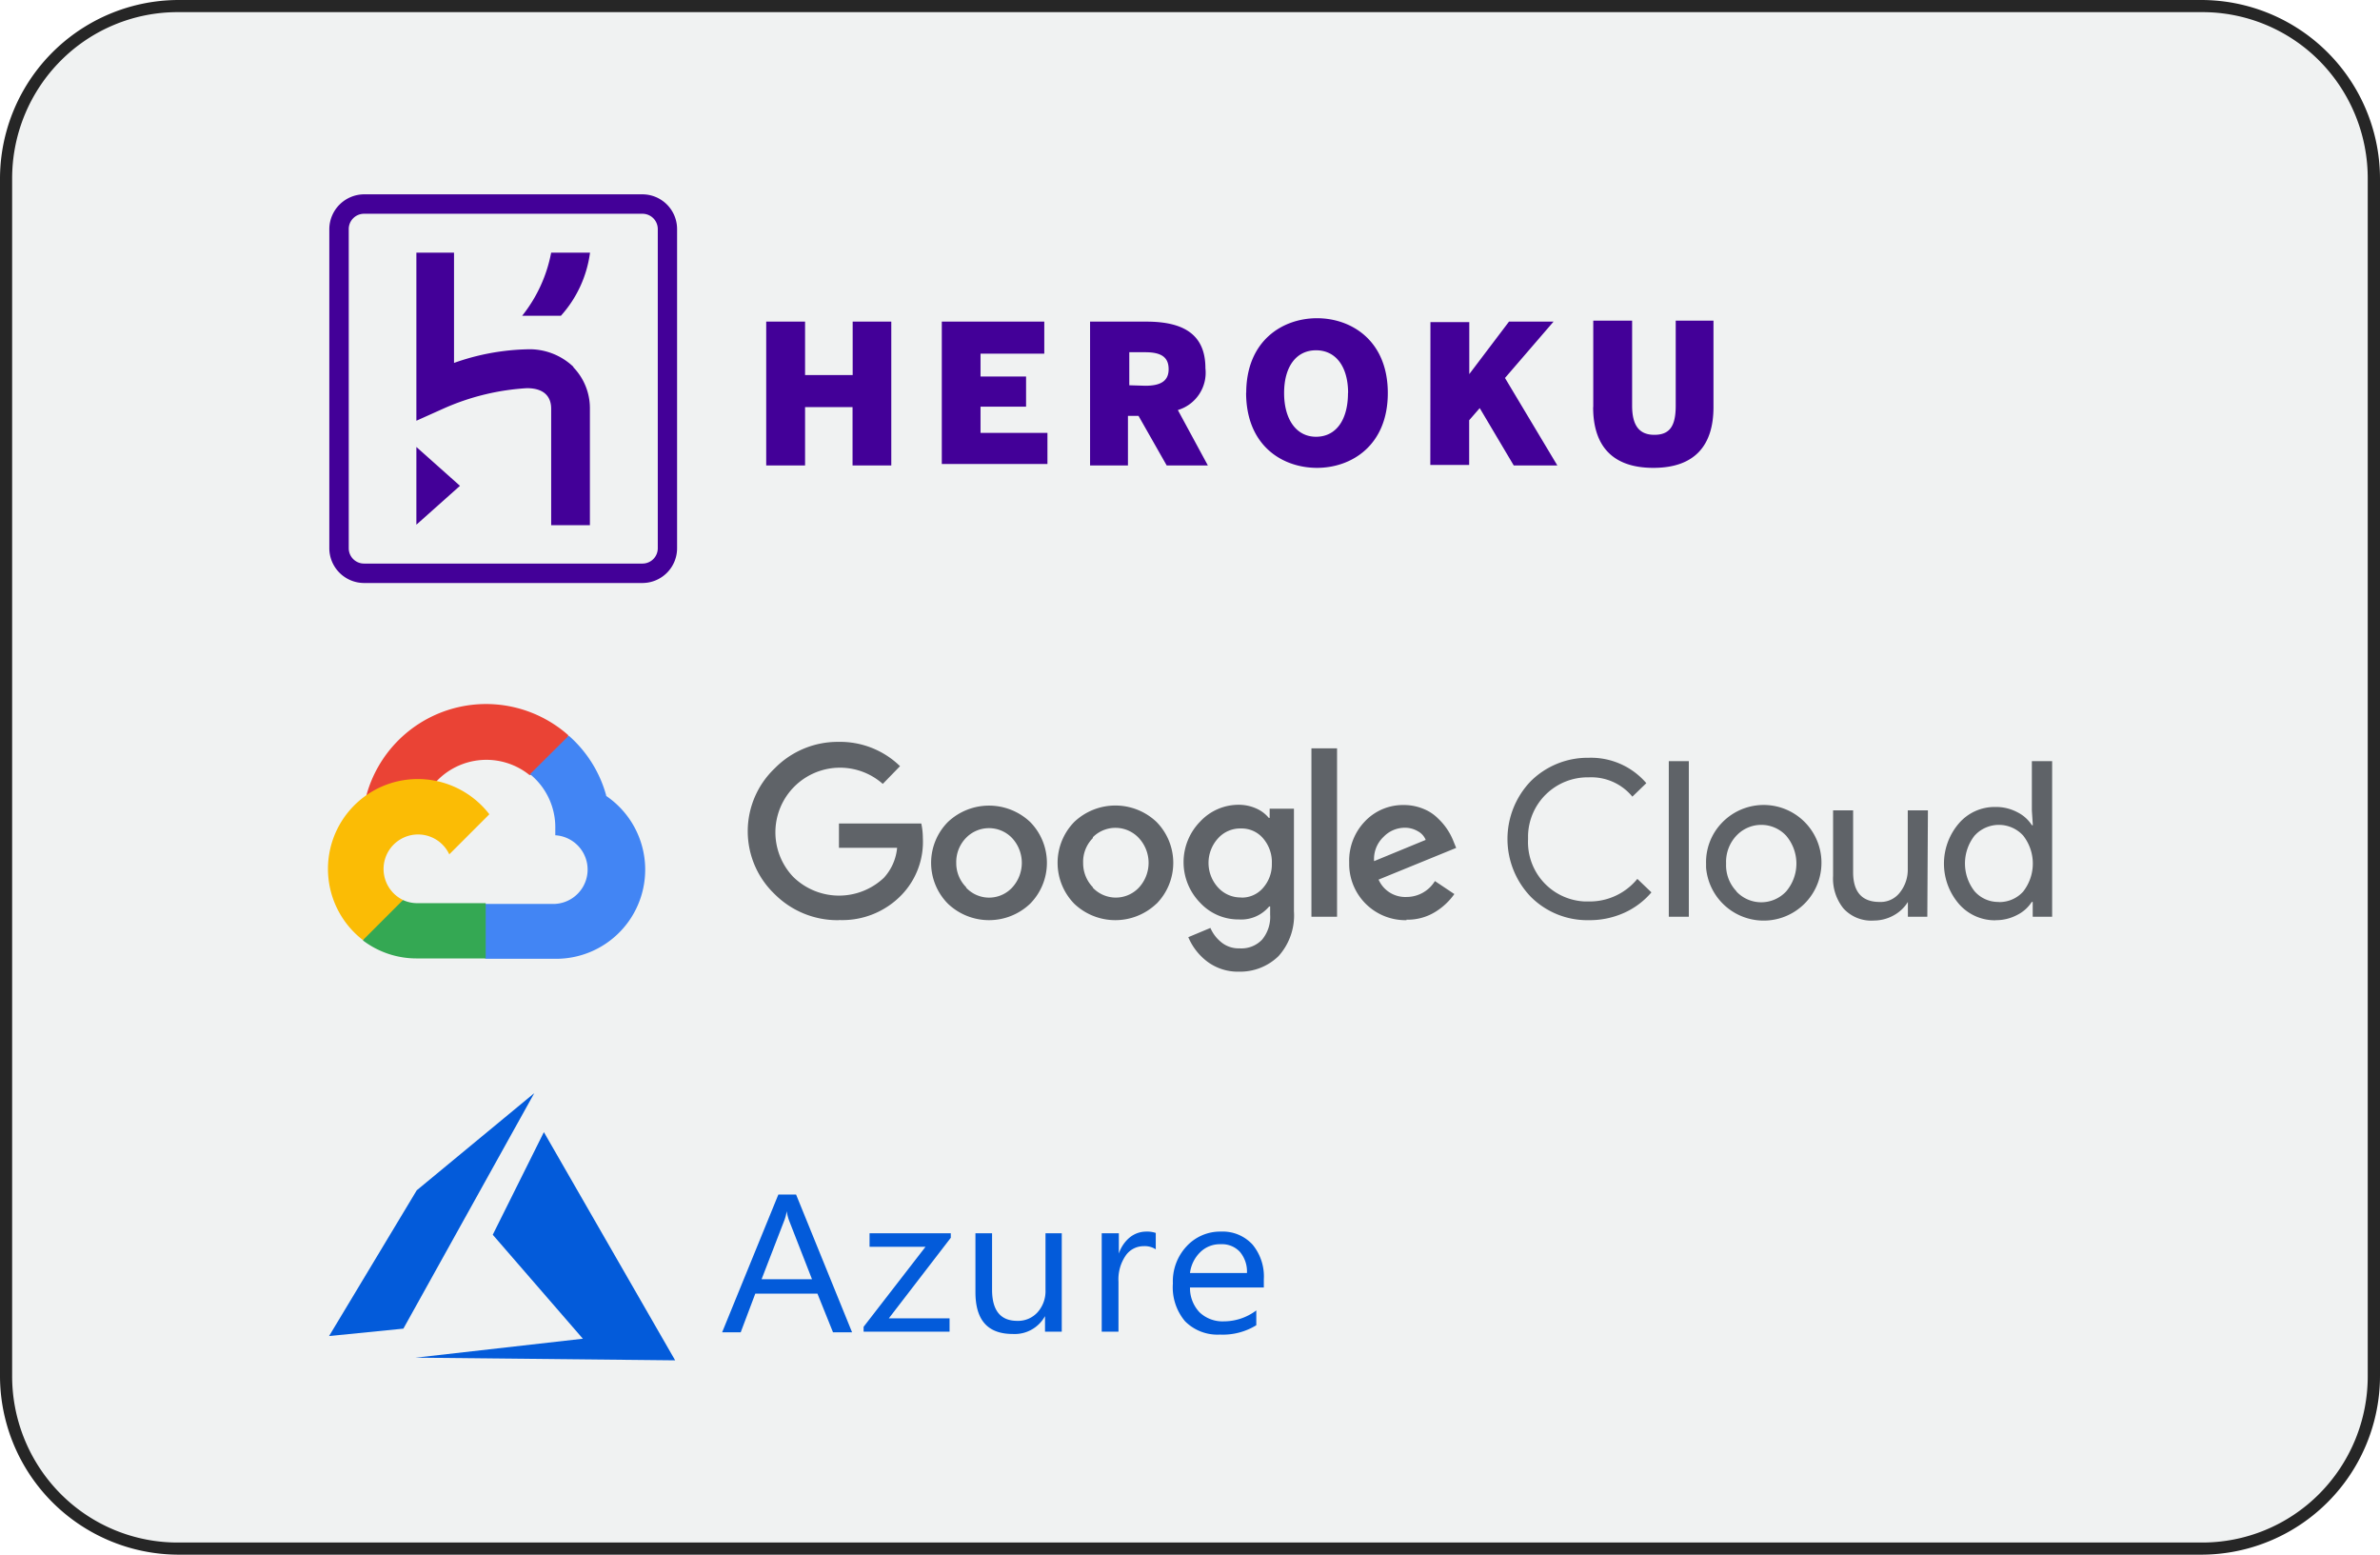 <svg xmlns="http://www.w3.org/2000/svg" viewBox="0 0 196 128"><defs><style>.cls-1{fill:#f0f2f2;}.cls-2{fill:#262626;}.cls-3,.cls-4{fill:#035bda;}.cls-3{fill-rule:evenodd;}.cls-5{fill:#ea4335;}.cls-6{fill:#4285f4;}.cls-7{fill:#34a853;}.cls-8{fill:#fbbc05;}.cls-9{fill:#5f6368;}.cls-10{fill:#430098;}</style></defs><g id="Layer_2" data-name="Layer 2"><g id="Layer_1-2" data-name="Layer 1"><path class="cls-1" d="M181.3,127.5H14.7a14.08,14.08,0,0,1-10-4.18A14.23,14.23,0,0,1,.5,113.23V14.77A14.25,14.25,0,0,1,4.66,4.68,14.08,14.08,0,0,1,14.7.5H181.3a14.08,14.08,0,0,1,10,4.18,14.23,14.23,0,0,1,4.16,10.09v98.46a14.23,14.23,0,0,1-4.16,10.09A14.08,14.08,0,0,1,181.3,127.5Z"/><path class="cls-2" d="M14.7,1A13.57,13.57,0,0,0,5,5a13.72,13.72,0,0,0-4,9.74v98.46A13.75,13.75,0,0,0,5,123a13.57,13.57,0,0,0,9.69,4H181.3a13.58,13.58,0,0,0,9.69-4,13.72,13.72,0,0,0,4-9.74V14.77A13.75,13.75,0,0,0,191,5a13.57,13.57,0,0,0-9.69-4H14.7m0-1H181.3A14.73,14.73,0,0,1,196,14.77v98.46A14.73,14.73,0,0,1,181.3,128H14.7A14.73,14.73,0,0,1,0,113.23V14.77A14.73,14.73,0,0,1,14.7,0Z"/><path class="cls-3" d="M44.79,93.21l-4.21,8.45L48,110.22l-13.77,1.56,21.37.22L44.79,93.21ZM44,90l-9.68,8L27.1,110l6.12-.61Z"/><path class="cls-4" d="M64.1,98.35l-4.63,11.34H61l1.2-3.18h5.12l1.28,3.18h1.57L65.56,98.35Zm.69,1.37h0a3.84,3.84,0,0,0,.19.76l1.89,4.84H62.72l1.87-4.84a3.86,3.86,0,0,0,.2-.76Zm35.77,1.68a3.75,3.75,0,0,0-2.83,1.2,4.22,4.22,0,0,0-1.14,3.07,4.34,4.34,0,0,0,1,3.11,3.76,3.76,0,0,0,2.87,1.1,5.27,5.27,0,0,0,3-.77v-1.22a4.45,4.45,0,0,1-2.67.9,2.75,2.75,0,0,1-2-.74A2.9,2.9,0,0,1,98,106h6.08v-.68a4.11,4.11,0,0,0-.93-2.85A3.32,3.32,0,0,0,100.56,101.4Zm-6.16,0a2.15,2.15,0,0,0-1.36.48,2.9,2.9,0,0,0-.9,1.33h0v-1.67H90.73v8.1h1.38v-4.12a3.46,3.46,0,0,1,.59-2.14,1.79,1.79,0,0,1,1.48-.78,1.66,1.66,0,0,1,1,.26v-1.35a2.26,2.26,0,0,0-.82-.11Zm-22.79.14v1.11h4.61l-5.1,6.59v.4H78.2v-1.1h-5l5.1-6.63v-.37Zm8.72,0v4.84c0,2.3,1,3.45,3.08,3.45a2.85,2.85,0,0,0,2.65-1.47h0v1.28h1.38v-8.1H86.1v4.67a2.6,2.6,0,0,1-.66,1.84,2.16,2.16,0,0,1-1.66.7c-1.39,0-2.08-.86-2.08-2.57v-4.64Zm20.21.9a2,2,0,0,1,1.57.63,2.5,2.5,0,0,1,.58,1.74H98a2.87,2.87,0,0,1,.84-1.71,2.29,2.29,0,0,1,1.66-.66Z"/><path class="cls-5" d="M43.62,63.8h.8l2.27-2.27.11-1a10.22,10.22,0,0,0-16.64,5,1.16,1.16,0,0,1,.8,0l4.55-.75s.23-.39.35-.36a5.66,5.66,0,0,1,7.77-.59Z"/><path class="cls-6" d="M49.93,65.52a10.12,10.12,0,0,0-3.09-4.95l-3.19,3.17a5.64,5.64,0,0,1,2.08,4.47v.56a2.83,2.83,0,0,1,0,5.65H40l-.56.57v3.38l.56.57h5.69a7.34,7.34,0,0,0,4.2-13.43Z"/><path class="cls-7" d="M34.35,78.91H40V74.36H34.35a2.81,2.81,0,0,1-1.17-.26l-.8.25-2.29,2.28-.2.8a7.31,7.31,0,0,0,4.46,1.48Z"/><path class="cls-8" d="M34.35,64.14A7.4,7.4,0,0,0,29.89,77.4l3.3-3.3A2.84,2.84,0,1,1,37,70.34l3.3-3.3A7.45,7.45,0,0,0,34.35,64.14Z"/><path class="cls-9" d="M69.07,75.76a7.31,7.31,0,0,1-5.28-2.15,7.15,7.15,0,0,1,0-10.34,7.27,7.27,0,0,1,5.28-2.19,7.07,7.07,0,0,1,5.05,2L72.7,64.54a5.32,5.32,0,0,0-7.39,7.64,5.38,5.38,0,0,0,7.48.09,4.22,4.22,0,0,0,1.09-2.47H69.09v-2h6.78A5.75,5.75,0,0,1,76,69a6.3,6.3,0,0,1-1.75,4.68,6.77,6.77,0,0,1-5.13,2.07Zm15.76-1.35a4.91,4.91,0,0,1-6.76,0,4.78,4.78,0,0,1,0-6.74,4.93,4.93,0,0,1,6.76,0,4.79,4.79,0,0,1,0,6.74Zm-5.26-1.32a2.59,2.59,0,0,0,3.67.1.94.94,0,0,0,.1-.1,3,3,0,0,0,0-4.1,2.63,2.63,0,0,0-3.73-.06l-.06.06a2.85,2.85,0,0,0-.8,2.05,2.8,2.8,0,0,0,.81,2Zm15.66,1.32a4.91,4.91,0,0,1-6.76,0,4.82,4.82,0,0,1,0-6.74,4.92,4.92,0,0,1,6.77,0,4.8,4.8,0,0,1,0,6.74ZM90,73.09a2.61,2.61,0,0,0,3.68.1l.1-.1a3,3,0,0,0,0-4.1A2.63,2.63,0,0,0,90,68.93L90,69a2.77,2.77,0,0,0-.8,2.05,2.84,2.84,0,0,0,.8,2ZM102.06,80a4.21,4.21,0,0,1-2.65-.84,4.91,4.91,0,0,1-1.55-2l1.82-.76a3.08,3.08,0,0,0,.9,1.18,2.24,2.24,0,0,0,1.49.5,2.35,2.35,0,0,0,1.86-.71,2.93,2.93,0,0,0,.67-2.06v-.68h-.08a3,3,0,0,1-2.5,1.07,4.29,4.29,0,0,1-3.19-1.38,4.77,4.77,0,0,1,0-6.67,4.32,4.32,0,0,1,3.2-1.39,3.52,3.52,0,0,1,1.46.32,2.8,2.8,0,0,1,1,.76h.07v-.76h2v8.45a5,5,0,0,1-1.27,3.69A4.52,4.52,0,0,1,102.07,80Zm.15-6.1a2.29,2.29,0,0,0,1.8-.79,2.91,2.91,0,0,0,.73-2A3,3,0,0,0,104,69a2.32,2.32,0,0,0-1.8-.79,2.45,2.45,0,0,0-1.87.79,3,3,0,0,0,0,4.09,2.5,2.5,0,0,0,1.87.8Zm7.9-12.29V75.48H108V61.61Zm5.72,14.15a4.63,4.63,0,0,1-4.72-4.53V71a4.66,4.66,0,0,1,1.31-3.39,4.31,4.31,0,0,1,3.19-1.33,4.18,4.18,0,0,1,1.6.31,3.54,3.54,0,0,1,1.22.8,5.14,5.14,0,0,1,1.27,1.88l.22.54-6.39,2.61a2.4,2.4,0,0,0,2.3,1.43,2.74,2.74,0,0,0,2.34-1.31l1.6,1.07a5.33,5.33,0,0,1-1.54,1.45,4.33,4.33,0,0,1-2.4.66Zm-2.67-4.86,4.25-1.75a1.41,1.41,0,0,0-.66-.72,2.09,2.09,0,0,0-1.09-.28,2.43,2.43,0,0,0-1.72.75,2.51,2.51,0,0,0-.78,2Zm17.68,4.86a6.57,6.57,0,0,1-4.78-1.93,6.86,6.86,0,0,1,0-9.51,6.65,6.65,0,0,1,4.78-1.93,6,6,0,0,1,4.74,2.09l-1.15,1.11A4.39,4.39,0,0,0,130.84,64a4.91,4.91,0,0,0-5,4.78c0,.11,0,.22,0,.33a4.89,4.89,0,0,0,4.66,5.11h.34a5.06,5.06,0,0,0,4-1.86L136,73.47a6.38,6.38,0,0,1-2.21,1.67,6.93,6.93,0,0,1-2.94.62Zm8.24-.28h-1.65V62.67h1.65Zm2.7-7.71a4.76,4.76,0,1,1-1.28,3.66V71.1a4.66,4.66,0,0,1,1.28-3.33ZM143,73.4a2.8,2.8,0,0,0,4,.09l.09-.09a3.54,3.54,0,0,0,0-4.6,2.8,2.8,0,0,0-4-.09l-.09.09a3.15,3.15,0,0,0-.85,2.3,3.1,3.1,0,0,0,.86,2.29Zm15.72,2.08h-1.6V74.26h0a3.14,3.14,0,0,1-1.16,1.1,3.37,3.37,0,0,1-1.64.43,3.09,3.09,0,0,1-2.51-1,3.92,3.92,0,0,1-.85-2.68V66.72h1.65v5.09c0,1.63.73,2.45,2.18,2.45a2,2,0,0,0,1.68-.79,3,3,0,0,0,.64-1.9V66.72h1.66Zm5.61.29a3.92,3.92,0,0,1-3-1.34,5.08,5.08,0,0,1,0-6.65,3.88,3.88,0,0,1,3-1.34,3.74,3.74,0,0,1,1.8.43,3,3,0,0,1,1.2,1.07h.08l-.08-1.21V62.67H169V75.48h-1.6V74.26h-.08a3,3,0,0,1-1.2,1.07,3.69,3.69,0,0,1-1.78.43Zm.28-1.5a2.63,2.63,0,0,0,2-.86,3.74,3.74,0,0,0,0-4.62,2.71,2.71,0,0,0-3.83-.16l-.16.16a3.71,3.71,0,0,0,0,4.6,2.59,2.59,0,0,0,2,.87Z"/><path class="cls-10" d="M52.89,16H30a2.88,2.88,0,0,0-2.88,2.86V45.12A2.87,2.87,0,0,0,30,48H52.89a2.86,2.86,0,0,0,2.87-2.86V18.88A2.86,2.86,0,0,0,52.91,16Zm1.28,29.12a1.26,1.26,0,0,1-1.25,1.28H30a1.26,1.26,0,0,1-1.28-1.25V18.88A1.26,1.26,0,0,1,30,17.6H52.89a1.26,1.26,0,0,1,1.28,1.25V45.12ZM34.29,43.2,37.88,40l-3.59-3.2Zm12.93-13a5.23,5.23,0,0,0-3.83-1.44,19.19,19.19,0,0,0-6,1.12V20.8H34.29V34.64l2.23-1a19.69,19.69,0,0,1,6.87-1.68c1.6,0,2,.88,2,1.68v9.6h3.19V33.6A4.85,4.85,0,0,0,47.22,30.24ZM43,26h3.19a9.65,9.65,0,0,0,2.4-5.2H45.39A11.87,11.87,0,0,1,43,26Zm88.21,7.52V26.4h3.2v7c0,1.6.56,2.4,1.83,2.4s1.76-.72,1.76-2.4v-7h3.11v7.12c0,3.12-1.51,5-4.95,5S131.2,36.64,131.2,33.52Zm-13.41-7H121V30.8l3.27-4.32h3.67l-4,4.64,4.31,7.2h-3.59l-2.8-4.72-.87,1v3.68h-3.2Zm-15.17,5.84c0-4.32,3-6.16,5.83-6.16s5.83,1.84,5.83,6.16-3,6.16-5.83,6.16S102.62,36.72,102.62,32.32Zm8.39,0c0-2.16-1-3.52-2.64-3.52s-2.63,1.36-2.63,3.52,1,3.6,2.63,3.6,2.63-1.36,2.63-3.6ZM89.77,26.48H94.4c3,0,4.87,1,4.87,3.84A3.21,3.21,0,0,1,97,33.76l2.47,4.56H96.08l-2.32-4.08h-.87v4.08H89.77Zm4.55,5.28c1.28,0,1.92-.4,1.92-1.36S95.68,29,94.32,29H93v2.72ZM77.56,26.48H86v2.64H80.75V31H84.5v2.48H80.75v2.16h5.51v2.56h-8.7V26.48Zm-14.46,0h3.2v4.4h3.92v-4.4H73.4V38.32H70.21v-4.8H66.3v4.8H63.1Z"/></g></g></svg>